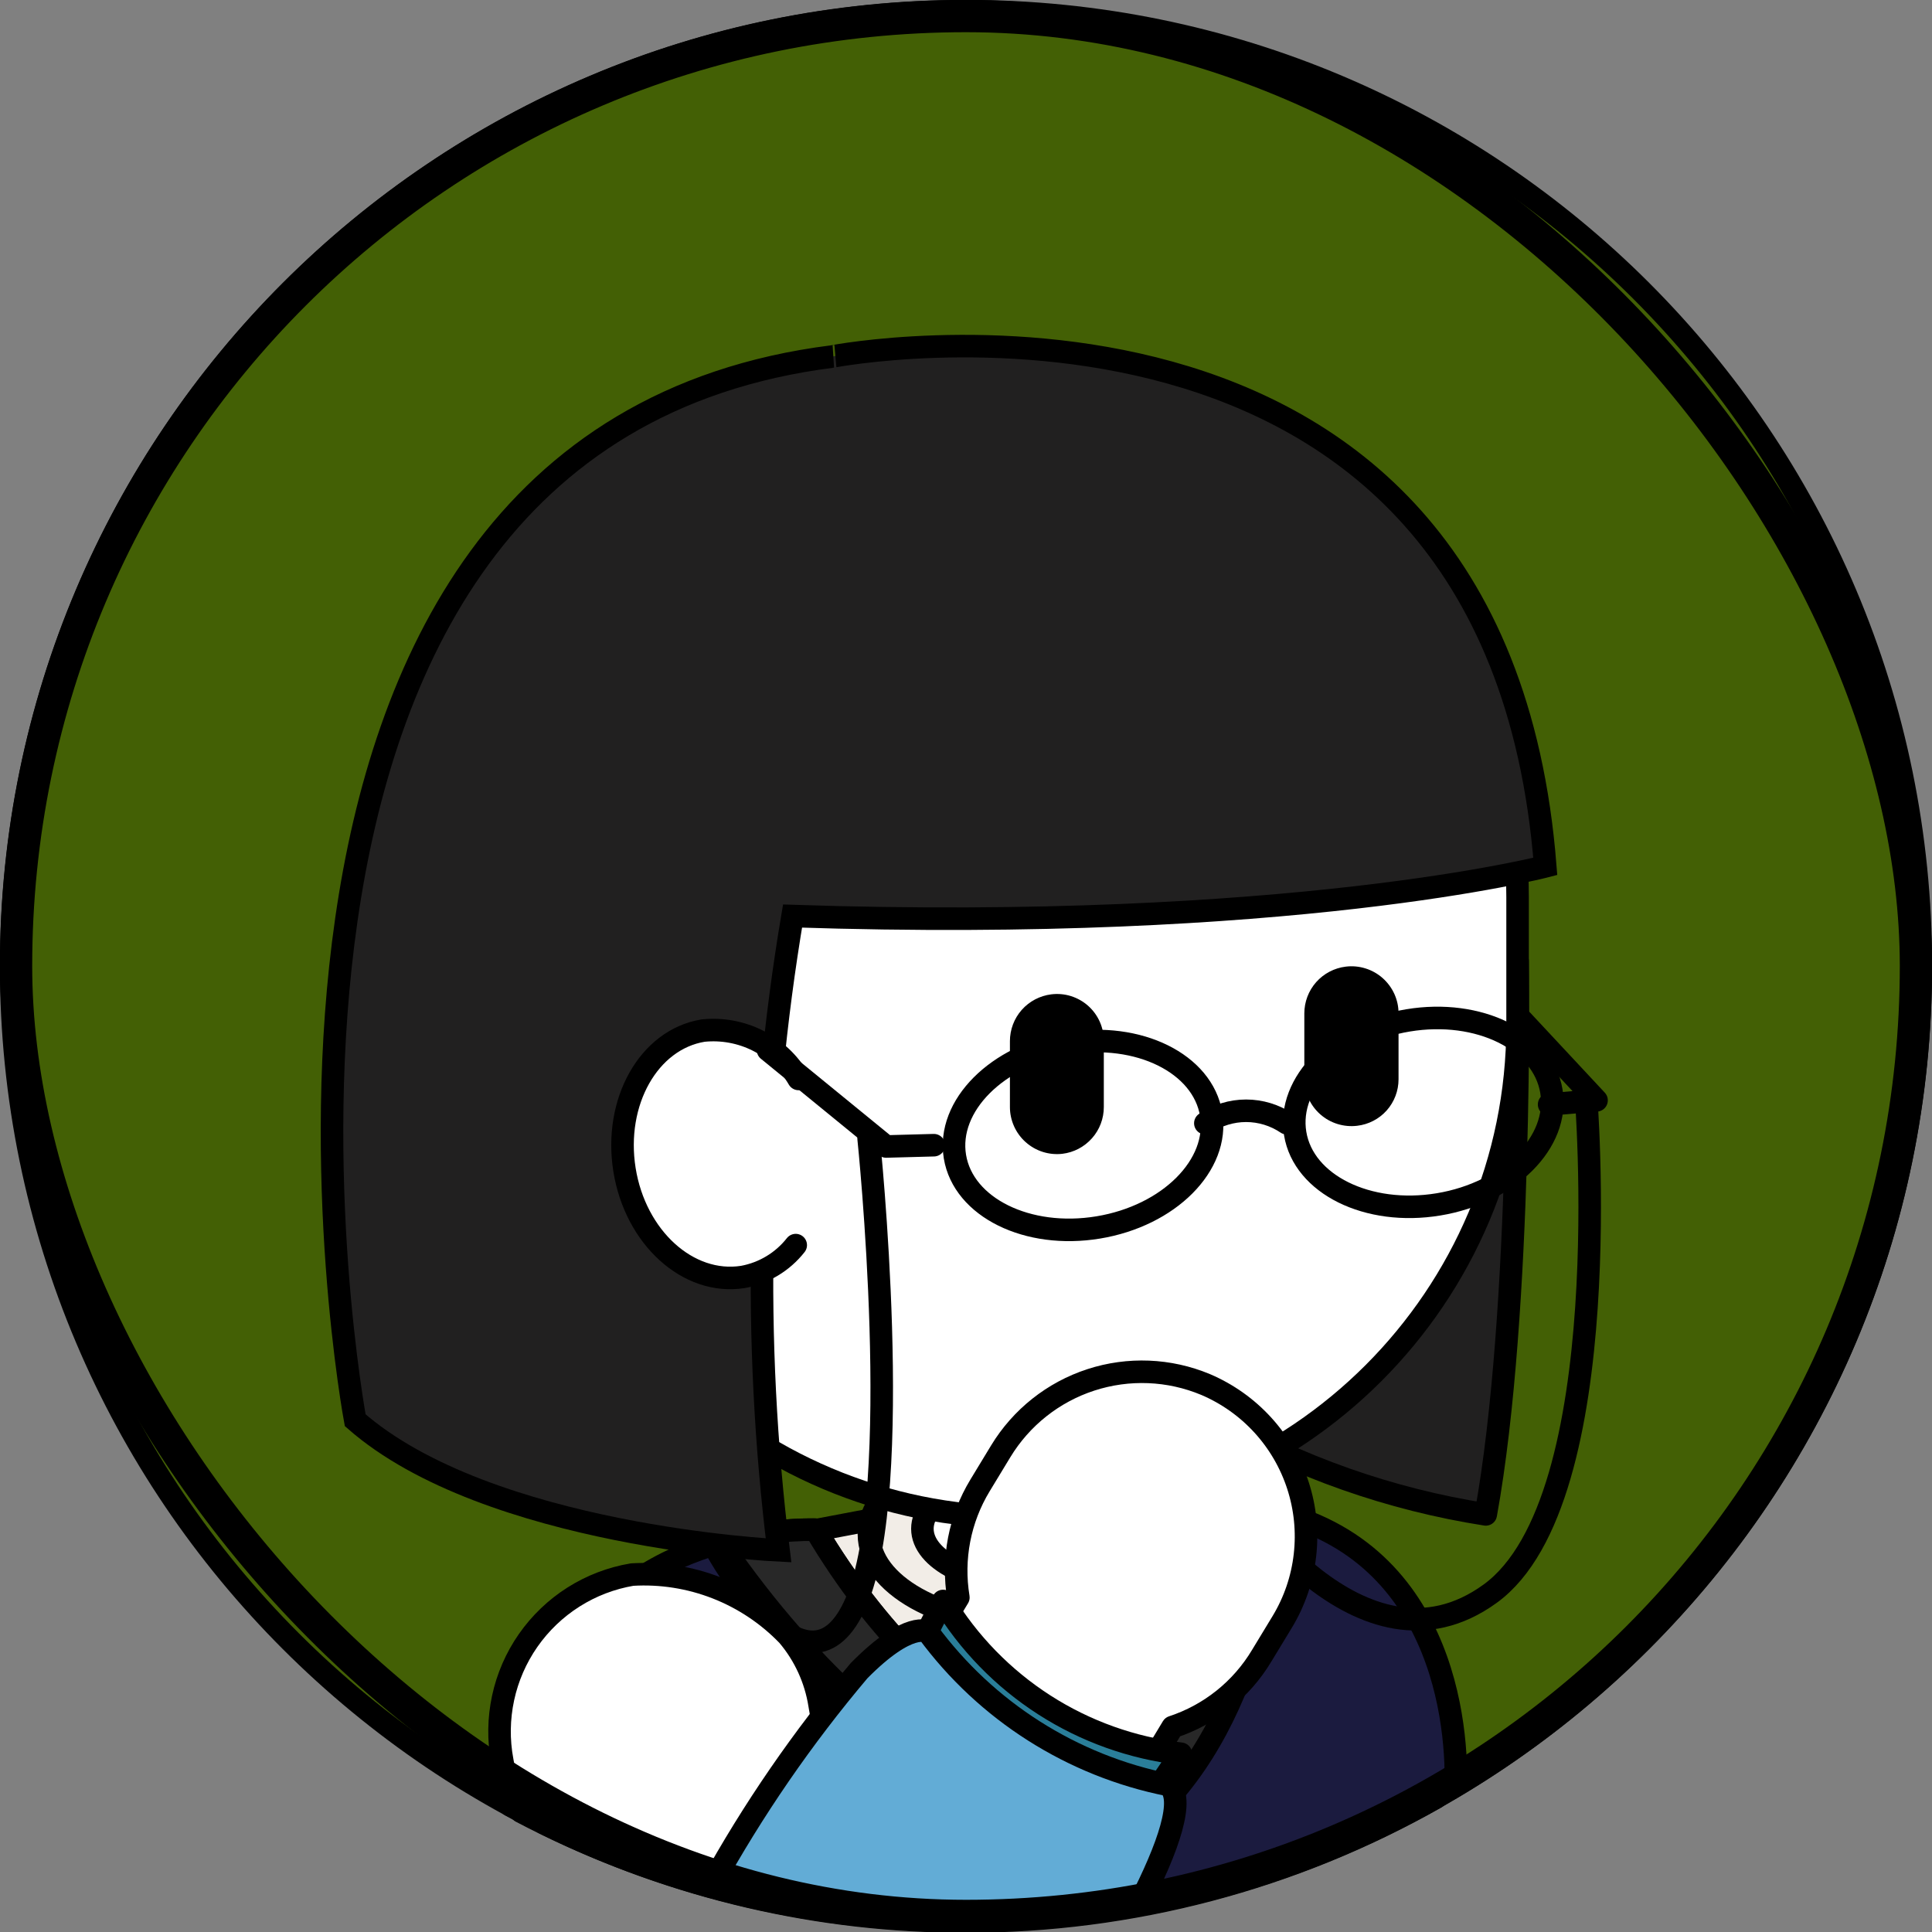 <svg width="60" height="60" viewBox="0 0 60 60" fill="none" xmlns="http://www.w3.org/2000/svg">
<rect x="0" y="0" width="60" height="60" fill="#808080" stroke="none"/>
<g clip-path="url(#clip0_12_874)">
<path d="M59.654 30C59.654 13.622 46.378 0.346 30 0.346C13.623 0.346 0.346 13.622 0.346 30C0.346 46.377 13.623 59.654 30 59.654C46.378 59.654 59.654 46.377 59.654 30Z" fill="#436005" stroke="black" stroke-width="0.7" stroke-linecap="round" stroke-linejoin="round"/>
<path d="M31.631 49.957H30.03C29.366 49.957 28.73 49.694 28.261 49.225C27.792 48.756 27.529 48.119 27.529 47.456V43.226H34.448V47.18C34.448 47.914 34.157 48.618 33.637 49.137C33.118 49.656 32.414 49.947 31.68 49.947L31.631 49.957Z" fill="white" stroke="black" stroke-width="0.7" stroke-linecap="round" stroke-linejoin="round"/>
<path d="M42 48.188C40.289 47.078 38.241 46.609 36.218 46.864H28.804L22.705 48.02C18.988 48.484 16.893 52.092 16.893 55.849V56.62C20.968 58.636 25.454 59.681 30 59.674C35.114 59.679 40.142 58.354 44.59 55.829V52.943C44.589 51.997 44.351 51.067 43.899 50.236C43.446 49.406 42.794 48.702 42 48.188Z" fill="#F2EDE7" stroke="black" stroke-width="0.7" stroke-linecap="round" stroke-linejoin="round"/>
<path d="M38.283 46.725C38.283 46.725 37.097 53.368 34.221 55.157C34.221 55.157 29.278 54.168 25.325 47.506C25.325 47.506 19.947 47.259 17.506 51.519C16.78 53.007 16.332 54.615 16.181 56.264C20.427 58.497 25.153 59.661 29.951 59.654C35.327 59.663 40.604 58.203 45.212 55.433C45.262 53.259 44.659 47.358 38.283 46.725Z" fill="#1B1B3F" stroke="black" stroke-width="0.7" stroke-linecap="round" stroke-linejoin="round"/>
<path d="M31.997 50.461C34.765 50.461 37.008 49.2 37.008 47.644C37.008 46.088 34.765 44.827 31.997 44.827C29.229 44.827 26.985 46.088 26.985 47.644C26.985 49.2 29.229 50.461 31.997 50.461Z" fill="#F2EDE7" stroke="black" stroke-width="0.7" stroke-linecap="round" stroke-linejoin="round"/>
<path d="M31.997 49.196C33.848 49.196 35.348 48.426 35.348 47.476C35.348 46.526 33.848 45.756 31.997 45.756C30.146 45.756 28.646 46.526 28.646 47.476C28.646 48.426 30.146 49.196 31.997 49.196Z" fill="white" stroke="black" stroke-width="0.7" stroke-linecap="round" stroke-linejoin="round"/>
<path d="M34.715 57.222C38.669 54.553 39.489 48.929 39.658 46.962C39.206 46.85 38.746 46.767 38.284 46.715C38.284 46.715 37.097 53.367 34.221 55.156C34.221 55.156 29.279 54.168 25.325 47.505C24.322 47.498 23.323 47.634 22.359 47.911C28.32 56.599 34.715 57.222 34.715 57.222Z" fill="#282828" stroke="black" stroke-width="0.7" stroke-linecap="round" stroke-linejoin="round"/>
<path d="M47.13 29.842C47.13 29.842 47.298 40.666 46.142 47.031C43.176 46.567 40.322 45.562 37.72 44.066C33.549 41.694 47.13 29.842 47.13 29.842Z" fill="#212020" stroke="black" stroke-width="0.7" stroke-linecap="round" stroke-linejoin="round"/>
<path d="M31.641 47.12H31.848C40.288 47.12 47.13 40.279 47.13 31.839V27.855C47.13 19.415 40.288 12.573 31.848 12.573H31.641C23.201 12.573 16.359 19.415 16.359 27.855V31.839C16.359 40.279 23.201 47.12 31.641 47.12Z" fill="white" stroke="black" stroke-width="0.7" stroke-linecap="round" stroke-linejoin="round"/>
<path d="M47.99 26.907C47.99 26.907 40.082 28.963 24.613 28.449C23.515 34.96 23.369 41.595 24.178 48.148C24.178 48.148 15.153 47.724 11.031 44.106C11.031 44.106 5.358 13.651 25.858 11.071C25.809 11.071 46.438 7.117 47.99 26.907Z" fill="#212020" stroke="black" stroke-width="0.7" stroke-miterlimit="10"/>
<path d="M42.148 34.962C42.502 34.921 42.829 34.751 43.066 34.485C43.302 34.219 43.433 33.875 43.433 33.519V31.472C43.434 31.265 43.39 31.061 43.305 30.872C43.22 30.683 43.095 30.514 42.94 30.376C42.785 30.239 42.603 30.136 42.405 30.075C42.207 30.013 41.998 29.994 41.792 30.02C41.438 30.063 41.111 30.235 40.874 30.502C40.638 30.77 40.507 31.115 40.507 31.472V33.519C40.509 33.725 40.554 33.929 40.639 34.117C40.725 34.305 40.849 34.472 41.004 34.608C41.159 34.745 41.341 34.846 41.538 34.907C41.736 34.968 41.944 34.987 42.148 34.962Z" fill="black"/>
<path d="M32.995 35.832C33.35 35.789 33.676 35.617 33.913 35.349C34.15 35.082 34.281 34.737 34.28 34.379V32.333C34.282 32.126 34.239 31.921 34.155 31.732C34.072 31.544 33.948 31.375 33.794 31.237C33.639 31.1 33.458 30.997 33.26 30.935C33.063 30.873 32.855 30.855 32.649 30.88C32.295 30.924 31.968 31.095 31.731 31.363C31.495 31.63 31.364 31.976 31.364 32.333V34.379C31.364 34.586 31.408 34.789 31.492 34.977C31.577 35.166 31.7 35.334 31.854 35.471C32.008 35.608 32.189 35.712 32.386 35.774C32.583 35.836 32.79 35.856 32.995 35.832Z" fill="black"/>
<path d="M24.801 33.508C24.504 32.999 24.066 32.587 23.54 32.32C23.014 32.054 22.422 31.945 21.835 32.006C20.145 32.283 19.058 34.22 19.394 36.326C19.73 38.431 21.371 39.924 23.071 39.657C23.72 39.538 24.304 39.187 24.712 38.668" fill="white"/>
<path d="M24.801 33.508C24.504 32.999 24.066 32.587 23.54 32.32C23.014 32.054 22.422 31.945 21.835 32.006C20.145 32.283 19.058 34.22 19.394 36.326C19.73 38.431 21.371 39.924 23.071 39.657C23.72 39.538 24.304 39.187 24.712 38.668" stroke="black" stroke-width="0.7" stroke-linecap="round" stroke-linejoin="round"/>
<path d="M44.674 37.403C46.871 37.04 48.441 35.466 48.18 33.888C47.919 32.31 45.926 31.325 43.729 31.689C41.531 32.052 39.962 33.626 40.223 35.204C40.483 36.782 42.476 37.767 44.674 37.403Z" stroke="black" stroke-width="0.7" stroke-linecap="round" stroke-linejoin="round"/>
<path d="M34.108 38.119C36.305 37.756 37.875 36.182 37.614 34.604C37.353 33.026 35.36 32.041 33.163 32.405C30.965 32.768 29.395 34.342 29.656 35.92C29.917 37.498 31.91 38.483 34.108 38.119Z" stroke="black" stroke-width="0.7" stroke-linecap="round" stroke-linejoin="round"/>
<path d="M37.433 34.883C37.807 34.631 38.248 34.496 38.698 34.496C39.149 34.496 39.59 34.631 39.964 34.883" stroke="black" stroke-width="0.7" stroke-linecap="round" stroke-linejoin="round"/>
<path d="M23.852 32.61L27.519 35.605L29.002 35.565" stroke="black" stroke-width="0.7" stroke-linecap="round" stroke-linejoin="round"/>
<path d="M48.109 34.3L49.582 34.172L47.259 31.681" stroke="black" stroke-width="0.7" stroke-linecap="round" stroke-linejoin="round"/>
<path d="M26.975 35.348C26.975 35.348 28.112 46.221 26.59 49.75C25.067 53.278 22.25 48.139 22.25 48.139" stroke="black" stroke-width="0.7" stroke-linecap="round" stroke-linejoin="round"/>
<path d="M49.246 33.914C49.246 33.914 50.294 46.576 46.28 49.492C42.267 52.408 38.373 46.369 38.373 46.369" stroke="black" stroke-width="0.7" stroke-linecap="round" stroke-linejoin="round"/>
<path d="M25.453 52.942C25.328 52.147 24.986 51.401 24.465 50.787C23.843 50.142 23.089 49.639 22.255 49.313C21.421 48.987 20.525 48.846 19.631 48.9C18.984 49.009 18.365 49.246 17.811 49.597C17.256 49.949 16.778 50.407 16.402 50.945C16.027 51.483 15.762 52.091 15.624 52.733C15.486 53.374 15.477 54.037 15.598 54.682L15.845 56.066C19.169 57.871 22.811 59.015 26.57 59.436L25.453 52.942Z" fill="white" stroke="black" stroke-width="0.7" stroke-linecap="round" stroke-linejoin="round"/>
<path d="M37.443 42.998C36.309 42.524 35.043 42.473 33.875 42.854C32.707 43.235 31.714 44.023 31.077 45.074L30.435 46.132C29.803 47.174 29.565 48.408 29.763 49.611L24.059 59.061C26.012 59.453 27.998 59.652 29.99 59.654C30.979 59.654 31.918 59.604 32.867 59.515L36.415 53.634C37.574 53.253 38.557 52.467 39.183 51.42L39.825 50.362C40.204 49.734 40.443 49.032 40.526 48.303C40.61 47.574 40.537 46.836 40.311 46.138C40.085 45.44 39.712 44.798 39.218 44.257C38.723 43.715 38.118 43.286 37.443 42.998Z" fill="white" stroke="black" stroke-width="0.7" stroke-linecap="round" stroke-linejoin="round"/>
<path d="M35.901 55.601C34.384 55.633 32.889 55.24 31.584 54.466C30.279 53.692 29.216 52.568 28.517 51.222L29.288 49.72C30.076 51.021 31.151 52.124 32.431 52.947C33.71 53.769 35.161 54.288 36.672 54.464L35.901 55.601Z" fill="#2A7E99" stroke="black" stroke-width="0.7" stroke-linecap="round" stroke-linejoin="round"/>
<path d="M28.814 50.678C28.814 50.678 28.241 50.303 26.679 51.885C24.927 53.958 23.384 56.2 22.073 58.577C24.648 59.291 27.308 59.654 29.98 59.654C31.787 59.65 33.59 59.485 35.367 59.16C36.287 57.37 36.821 55.838 36.287 55.433C33.29 54.835 30.625 53.139 28.814 50.678Z" fill="#62ACD6" stroke="black" stroke-width="0.7" stroke-linecap="round" stroke-linejoin="round"/>
</g>
<rect x="59.5" y="59.5" width="59" height="59" rx="29.5" transform="rotate(-180 59.5 59.5)" stroke="black" stroke-linecap="round" stroke-linejoin="round"/>
<defs>
<clipPath id="clip0_12_874">
<rect width="60" height="60" fill="white"/>
</clipPath>
</defs>
</svg>

